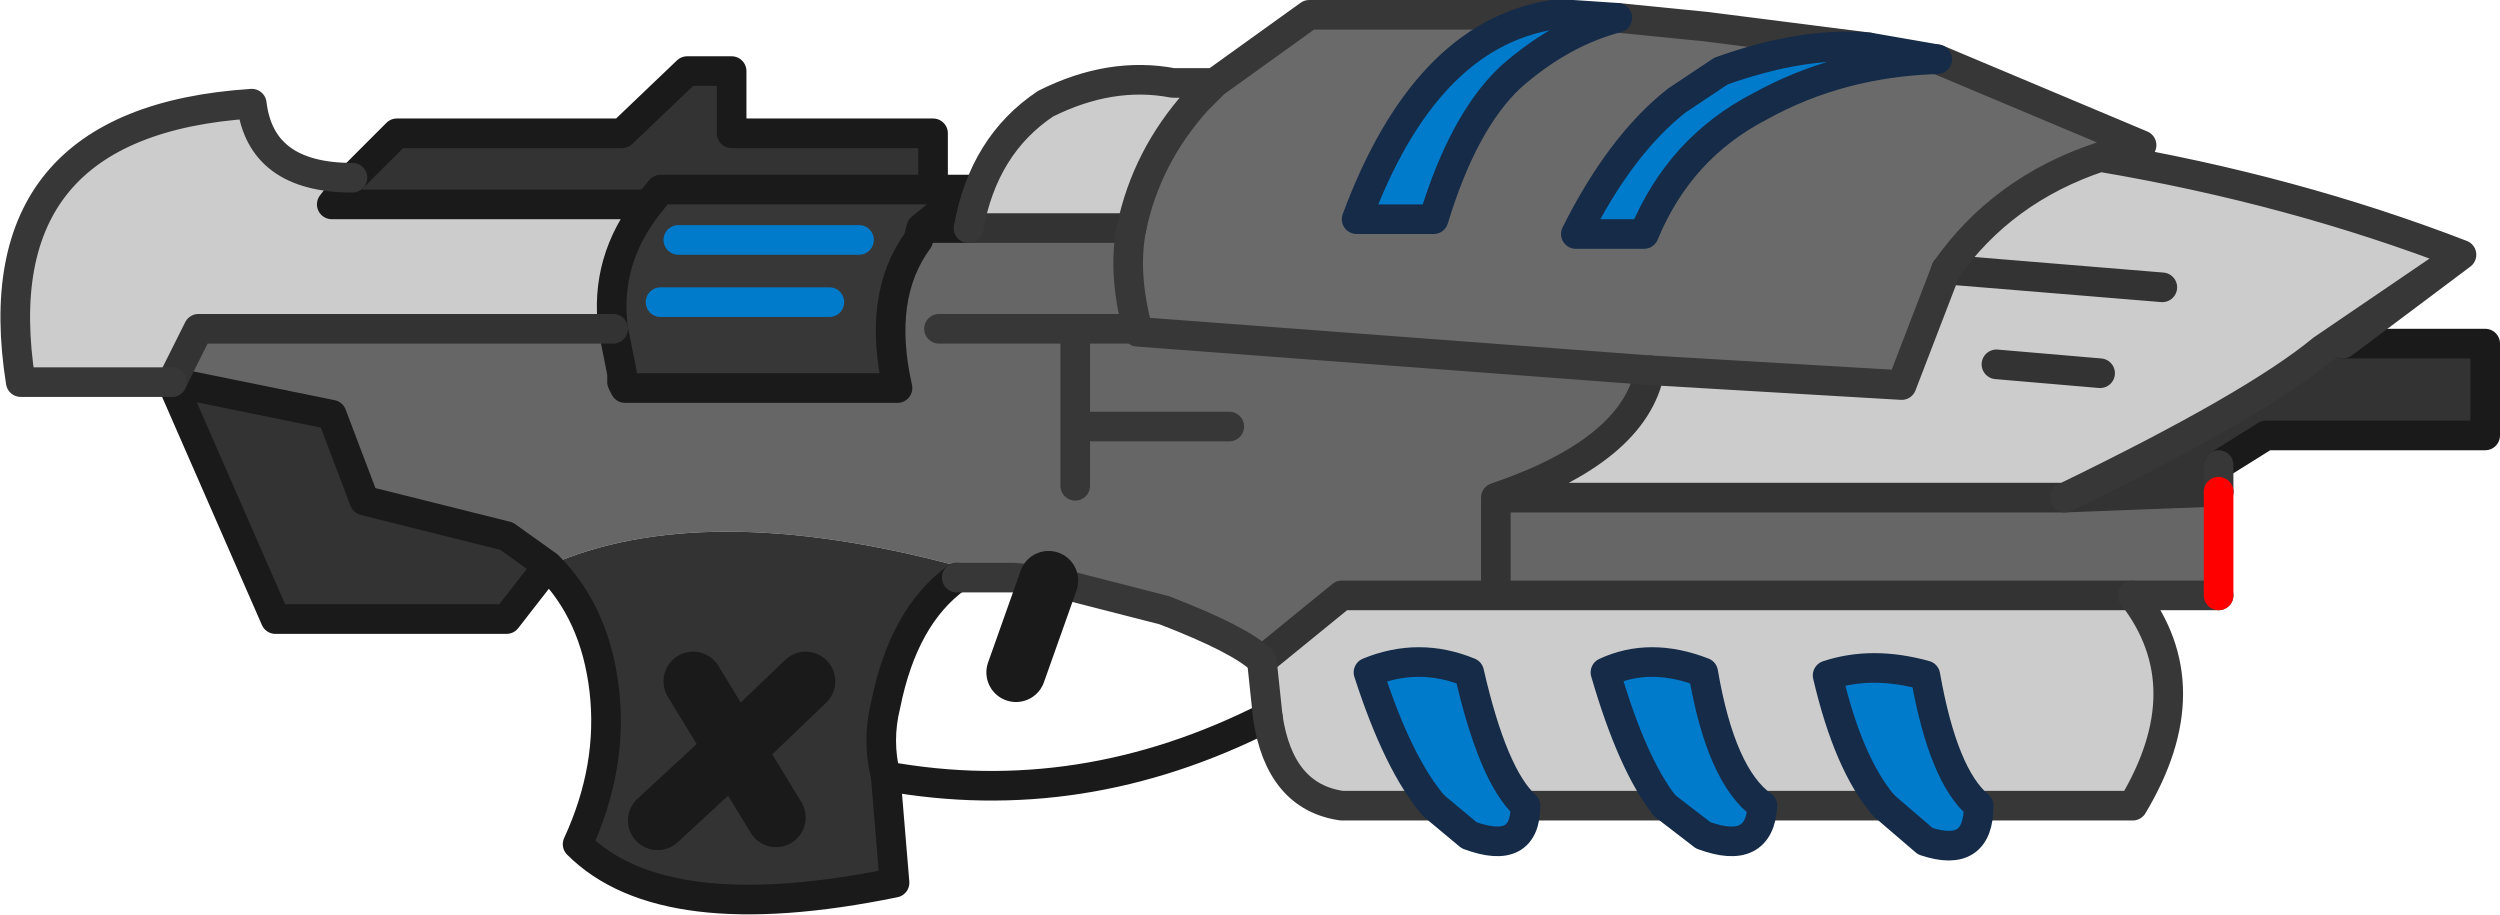 <?xml version="1.0" encoding="UTF-8" standalone="no"?>
<svg xmlns:xlink="http://www.w3.org/1999/xlink" height="15.45px" width="42.2px" xmlns="http://www.w3.org/2000/svg">
  <g transform="matrix(1.0, 0.0, 0.0, 1.0, 14.8, 7.05)">
    <path d="M22.65 1.25 L22.65 3.0 21.2 3.0 10.45 3.0 7.85 3.0 6.5 4.1 Q6.15 3.75 4.85 3.25 L2.9 2.75 2.3 2.7 1.35 2.7 1.35 2.5 Q-2.95 1.35 -5.55 2.5 L-6.25 2.0 -8.65 1.4 -9.2 -0.05 -11.9 -0.6 -11.45 -1.5 -4.45 -1.5 -4.3 -0.75 -4.3 -0.6 -4.25 -0.5 0.35 -0.5 Q0.0 -2.05 0.7 -3.0 L0.75 -3.2 1.55 -3.2 4.3 -3.2 Q4.15 -2.45 4.4 -1.5 L4.4 -1.45 13.05 -0.8 Q12.8 0.55 10.45 1.35 L10.45 3.0 10.45 1.35 20.05 1.35 22.65 1.25 M5.95 0.15 L3.35 0.15 3.35 -1.5 4.4 -1.5 3.35 -1.5 3.35 0.15 5.95 0.15 M3.35 -1.5 L1.05 -1.5 3.35 -1.5 M3.35 1.15 L3.35 0.15 3.35 1.15" fill="#666666" fill-rule="evenodd" stroke="none"/>
    <path d="M0.95 -3.85 L1.55 -3.85 0.75 -3.2 0.7 -3.0 Q0.0 -2.05 0.35 -0.5 L-4.25 -0.5 -4.3 -0.6 -4.3 -0.75 -4.45 -1.5 Q-4.6 -2.65 -3.85 -3.6 L-3.65 -3.85 0.95 -3.85 M-0.3 -3.0 L-3.35 -3.0 -0.3 -3.0 M-0.8 -1.95 L-3.65 -1.95 -0.8 -1.95" fill="#373737" fill-rule="evenodd" stroke="none"/>
    <path d="M1.55 -3.2 Q1.8 -4.6 2.85 -5.3 3.95 -5.85 5.0 -5.65 L5.7 -5.65 5.4 -5.35 Q4.55 -4.4 4.3 -3.2 L1.55 -3.2 M20.65 -4.4 Q23.9 -3.85 26.75 -2.75 L24.4 -1.15 Q23.25 -0.2 20.05 1.35 L10.45 1.35 Q12.8 0.55 13.05 -0.8 L17.3 -0.55 18.05 -2.5 Q19.0 -3.85 20.65 -4.4 M21.2 3.0 Q22.4 4.55 21.2 6.55 L18.6 6.55 Q18.0 6.05 17.7 4.35 16.8 4.1 16.05 4.35 16.4 5.85 17.0 6.55 L14.95 6.55 Q14.25 6.05 13.95 4.3 13.05 3.95 12.3 4.3 12.75 5.85 13.3 6.55 L10.95 6.55 Q10.4 6.05 10.0 4.3 9.15 3.95 8.3 4.3 8.8 5.85 9.4 6.55 L7.85 6.55 Q6.8 6.4 6.6 5.05 L6.5 4.1 7.85 3.0 10.45 3.0 21.2 3.0 M-11.9 -0.6 L-14.45 -0.6 Q-15.15 -5.0 -10.55 -5.3 -10.4 -4.05 -8.85 -4.05 L-9.2 -3.6 -3.85 -3.6 Q-4.6 -2.65 -4.45 -1.5 L-11.45 -1.5 -11.9 -0.6 M20.65 -0.75 L18.9 -0.9 20.65 -0.75 M21.7 -2.2 L18.05 -2.5 21.7 -2.2" fill="#cccccc" fill-rule="evenodd" stroke="none"/>
    <path d="M5.7 -5.65 L7.3 -6.8 11.4 -6.8 Q9.25 -6.45 8.1 -3.35 L9.4 -3.35 Q9.9 -5.0 10.7 -5.75 11.55 -6.5 12.5 -6.75 L14.0 -6.6 16.75 -6.25 Q15.65 -6.35 14.25 -5.85 L13.5 -5.35 Q12.55 -4.6 11.8 -3.1 L12.95 -3.1 Q13.55 -4.55 14.9 -5.25 16.25 -6.0 17.9 -6.05 L21.35 -4.6 20.65 -4.4 Q19.0 -3.85 18.05 -2.5 L17.3 -0.55 13.05 -0.8 4.4 -1.45 4.4 -1.5 Q4.15 -2.45 4.3 -3.2 4.55 -4.4 5.4 -5.35 L5.7 -5.65" fill="#6a6a6a" fill-rule="evenodd" stroke="none"/>
    <path d="M26.75 -2.75 L24.75 -1.25 27.15 -1.25 27.15 0.3 23.45 0.3 22.65 0.8 22.65 1.25 20.05 1.35 Q23.25 -0.2 24.4 -1.15 L26.75 -2.75 M0.15 6.05 L0.3 7.85 Q-3.6 8.65 -5.05 7.2 -4.45 5.9 -4.6 4.6 -4.75 3.3 -5.55 2.5 L-6.25 3.4 -10.15 3.4 -11.9 -0.6 -9.2 -0.05 -8.65 1.4 -6.25 2.0 -5.55 2.5 Q-2.95 1.35 1.35 2.5 L1.35 2.7 Q0.45 3.35 0.15 4.85 0.0 5.45 0.15 6.05 M-8.85 -4.05 L-8.1 -4.8 -4.3 -4.8 -3.2 -5.85 -2.45 -5.85 -2.45 -4.8 0.95 -4.8 0.95 -3.85 -3.65 -3.85 -3.85 -3.6 -9.2 -3.6 -8.85 -4.05 M-3.7 6.8 L-2.4 5.6 -3.1 4.45 -2.4 5.6 -1.2 4.45 -2.4 5.6 -1.7 6.75 -2.4 5.6 -3.7 6.8" fill="#333333" fill-rule="evenodd" stroke="none"/>
    <path d="M11.4 -6.8 L11.75 -6.8 12.5 -6.75 Q11.55 -6.5 10.7 -5.75 9.9 -5.0 9.4 -3.35 L8.1 -3.35 Q9.25 -6.45 11.4 -6.8 M16.75 -6.25 L17.9 -6.05 Q16.25 -6.0 14.9 -5.25 13.55 -4.55 12.95 -3.1 L11.8 -3.1 Q12.55 -4.6 13.5 -5.35 L14.25 -5.85 Q15.65 -6.35 16.75 -6.25 M18.6 6.55 Q18.6 7.45 17.7 7.15 L17.0 6.55 Q16.4 5.85 16.05 4.35 16.8 4.1 17.7 4.35 18.0 6.05 18.6 6.55 M14.95 6.55 Q14.9 7.4 13.95 7.05 L13.3 6.55 Q12.75 5.85 12.3 4.3 13.05 3.95 13.95 4.3 14.25 6.05 14.95 6.55 M10.95 6.55 Q10.95 7.4 10.0 7.05 L9.4 6.55 Q8.8 5.85 8.3 4.3 9.15 3.95 10.0 4.3 10.4 6.05 10.95 6.55" fill="#007bcc" fill-rule="evenodd" stroke="none"/>
    <path d="M24.75 -1.25 L27.15 -1.25 27.15 0.3 23.45 0.3 22.65 0.8 M6.6 5.05 Q3.45 6.65 0.15 6.05 L0.3 7.85 Q-3.6 8.65 -5.05 7.2 -4.45 5.9 -4.6 4.6 -4.75 3.3 -5.55 2.5 L-6.25 3.4 -10.15 3.4 -11.9 -0.6 -9.2 -0.05 -8.65 1.4 -6.25 2.0 -5.55 2.5 M-8.85 -4.05 L-8.1 -4.8 -4.3 -4.8 -3.2 -5.85 -2.45 -5.85 -2.45 -4.8 0.95 -4.8 0.95 -3.85 1.55 -3.85 0.75 -3.2 1.55 -3.2 M0.75 -3.2 L0.7 -3.0 Q0.0 -2.05 0.35 -0.5 L-4.25 -0.5 -4.3 -0.6 -4.3 -0.75 -4.45 -1.5 Q-4.6 -2.65 -3.85 -3.6 L-9.2 -3.6 -8.85 -4.05 M1.35 2.7 Q0.45 3.35 0.15 4.85 0.0 5.45 0.15 6.05 M-3.85 -3.6 L-3.65 -3.85 0.95 -3.85" fill="none" stroke="#1a1a1a" stroke-linecap="round" stroke-linejoin="round" stroke-width="0.5"/>
    <path d="M1.55 -3.2 L4.3 -3.2 M-4.45 -1.5 L-11.45 -1.5 -11.9 -0.6 M6.5 4.1 L7.85 3.0 10.45 3.0 10.45 1.35 Q12.8 0.55 13.05 -0.8 M20.05 1.35 L22.65 1.25 M18.05 -2.5 L21.7 -2.2 M18.9 -0.9 L20.65 -0.75 M20.05 1.35 L10.45 1.35 M21.2 3.0 L10.45 3.0" fill="none" stroke="#333333" stroke-linecap="round" stroke-linejoin="round" stroke-width="0.5"/>
    <path d="M1.55 -3.2 Q1.8 -4.6 2.85 -5.3 3.95 -5.85 5.0 -5.65 L5.7 -5.65 7.3 -6.8 11.4 -6.8 M12.5 -6.75 L14.0 -6.6 16.75 -6.25 M17.9 -6.05 L21.35 -4.6 20.65 -4.4 Q23.9 -3.85 26.75 -2.75 L24.75 -1.25 M22.65 0.8 L22.65 1.25 M22.65 3.0 L21.2 3.0 Q22.4 4.55 21.2 6.55 L18.6 6.55 M17.0 6.55 L14.95 6.55 M13.3 6.55 L10.95 6.55 M9.4 6.55 L7.85 6.55 Q6.8 6.4 6.6 5.05 L6.5 4.1 Q6.15 3.75 4.85 3.25 L2.9 2.75 2.3 2.7 1.35 2.7 M-11.9 -0.6 L-14.45 -0.6 Q-15.15 -5.0 -10.55 -5.3 -10.4 -4.05 -8.85 -4.05 M4.3 -3.2 Q4.55 -4.4 5.4 -5.35 L5.7 -5.65 M13.05 -0.8 L4.4 -1.45 4.4 -1.5 3.35 -1.5 3.35 0.15 5.95 0.15 M4.3 -3.2 Q4.15 -2.45 4.4 -1.5 M1.05 -1.5 L3.35 -1.5 M13.05 -0.8 L17.3 -0.55 18.05 -2.5 Q19.0 -3.85 20.65 -4.4 M26.75 -2.75 L24.4 -1.15 Q23.25 -0.2 20.05 1.35 M3.35 0.15 L3.35 1.15" fill="none" stroke="#373737" stroke-linecap="round" stroke-linejoin="round" stroke-width="0.5"/>
    <path d="M22.65 1.25 L22.65 3.0" fill="none" stroke="#ff0000" stroke-linecap="round" stroke-linejoin="round" stroke-width="0.5"/>
    <path d="M-3.65 -1.95 L-0.8 -1.95 M-3.35 -3.0 L-0.3 -3.0" fill="none" stroke="#007bcc" stroke-linecap="round" stroke-linejoin="round" stroke-width="0.5"/>
    <path d="M11.4 -6.8 L11.75 -6.8 12.5 -6.75 Q11.55 -6.5 10.7 -5.75 9.9 -5.0 9.4 -3.35 L8.1 -3.35 Q9.25 -6.45 11.4 -6.8 M16.75 -6.25 L17.9 -6.05 Q16.25 -6.0 14.9 -5.25 13.55 -4.55 12.95 -3.1 L11.8 -3.1 Q12.55 -4.6 13.5 -5.35 L14.25 -5.85 Q15.65 -6.35 16.75 -6.25 M18.6 6.55 Q18.6 7.45 17.7 7.15 L17.0 6.55 Q16.4 5.85 16.05 4.35 16.8 4.1 17.7 4.35 18.0 6.05 18.6 6.55 M14.95 6.55 Q14.9 7.4 13.95 7.05 L13.3 6.55 Q12.75 5.85 12.3 4.3 13.05 3.95 13.95 4.3 14.25 6.05 14.95 6.55 M10.95 6.55 Q10.95 7.4 10.0 7.05 L9.4 6.55 Q8.8 5.85 8.3 4.3 9.15 3.95 10.0 4.3 10.4 6.05 10.95 6.55" fill="none" stroke="#152b48" stroke-linecap="round" stroke-linejoin="round" stroke-width="0.5"/>
    <path d="M2.9 2.75 L2.35 4.3 M-3.1 4.45 L-2.4 5.6 -1.2 4.45 M-2.4 5.6 L-1.7 6.75 M-2.4 5.6 L-3.7 6.8" fill="none" stroke="#1a1a1a" stroke-linecap="round" stroke-linejoin="round" stroke-width="1.0"/>
  </g>
</svg>
